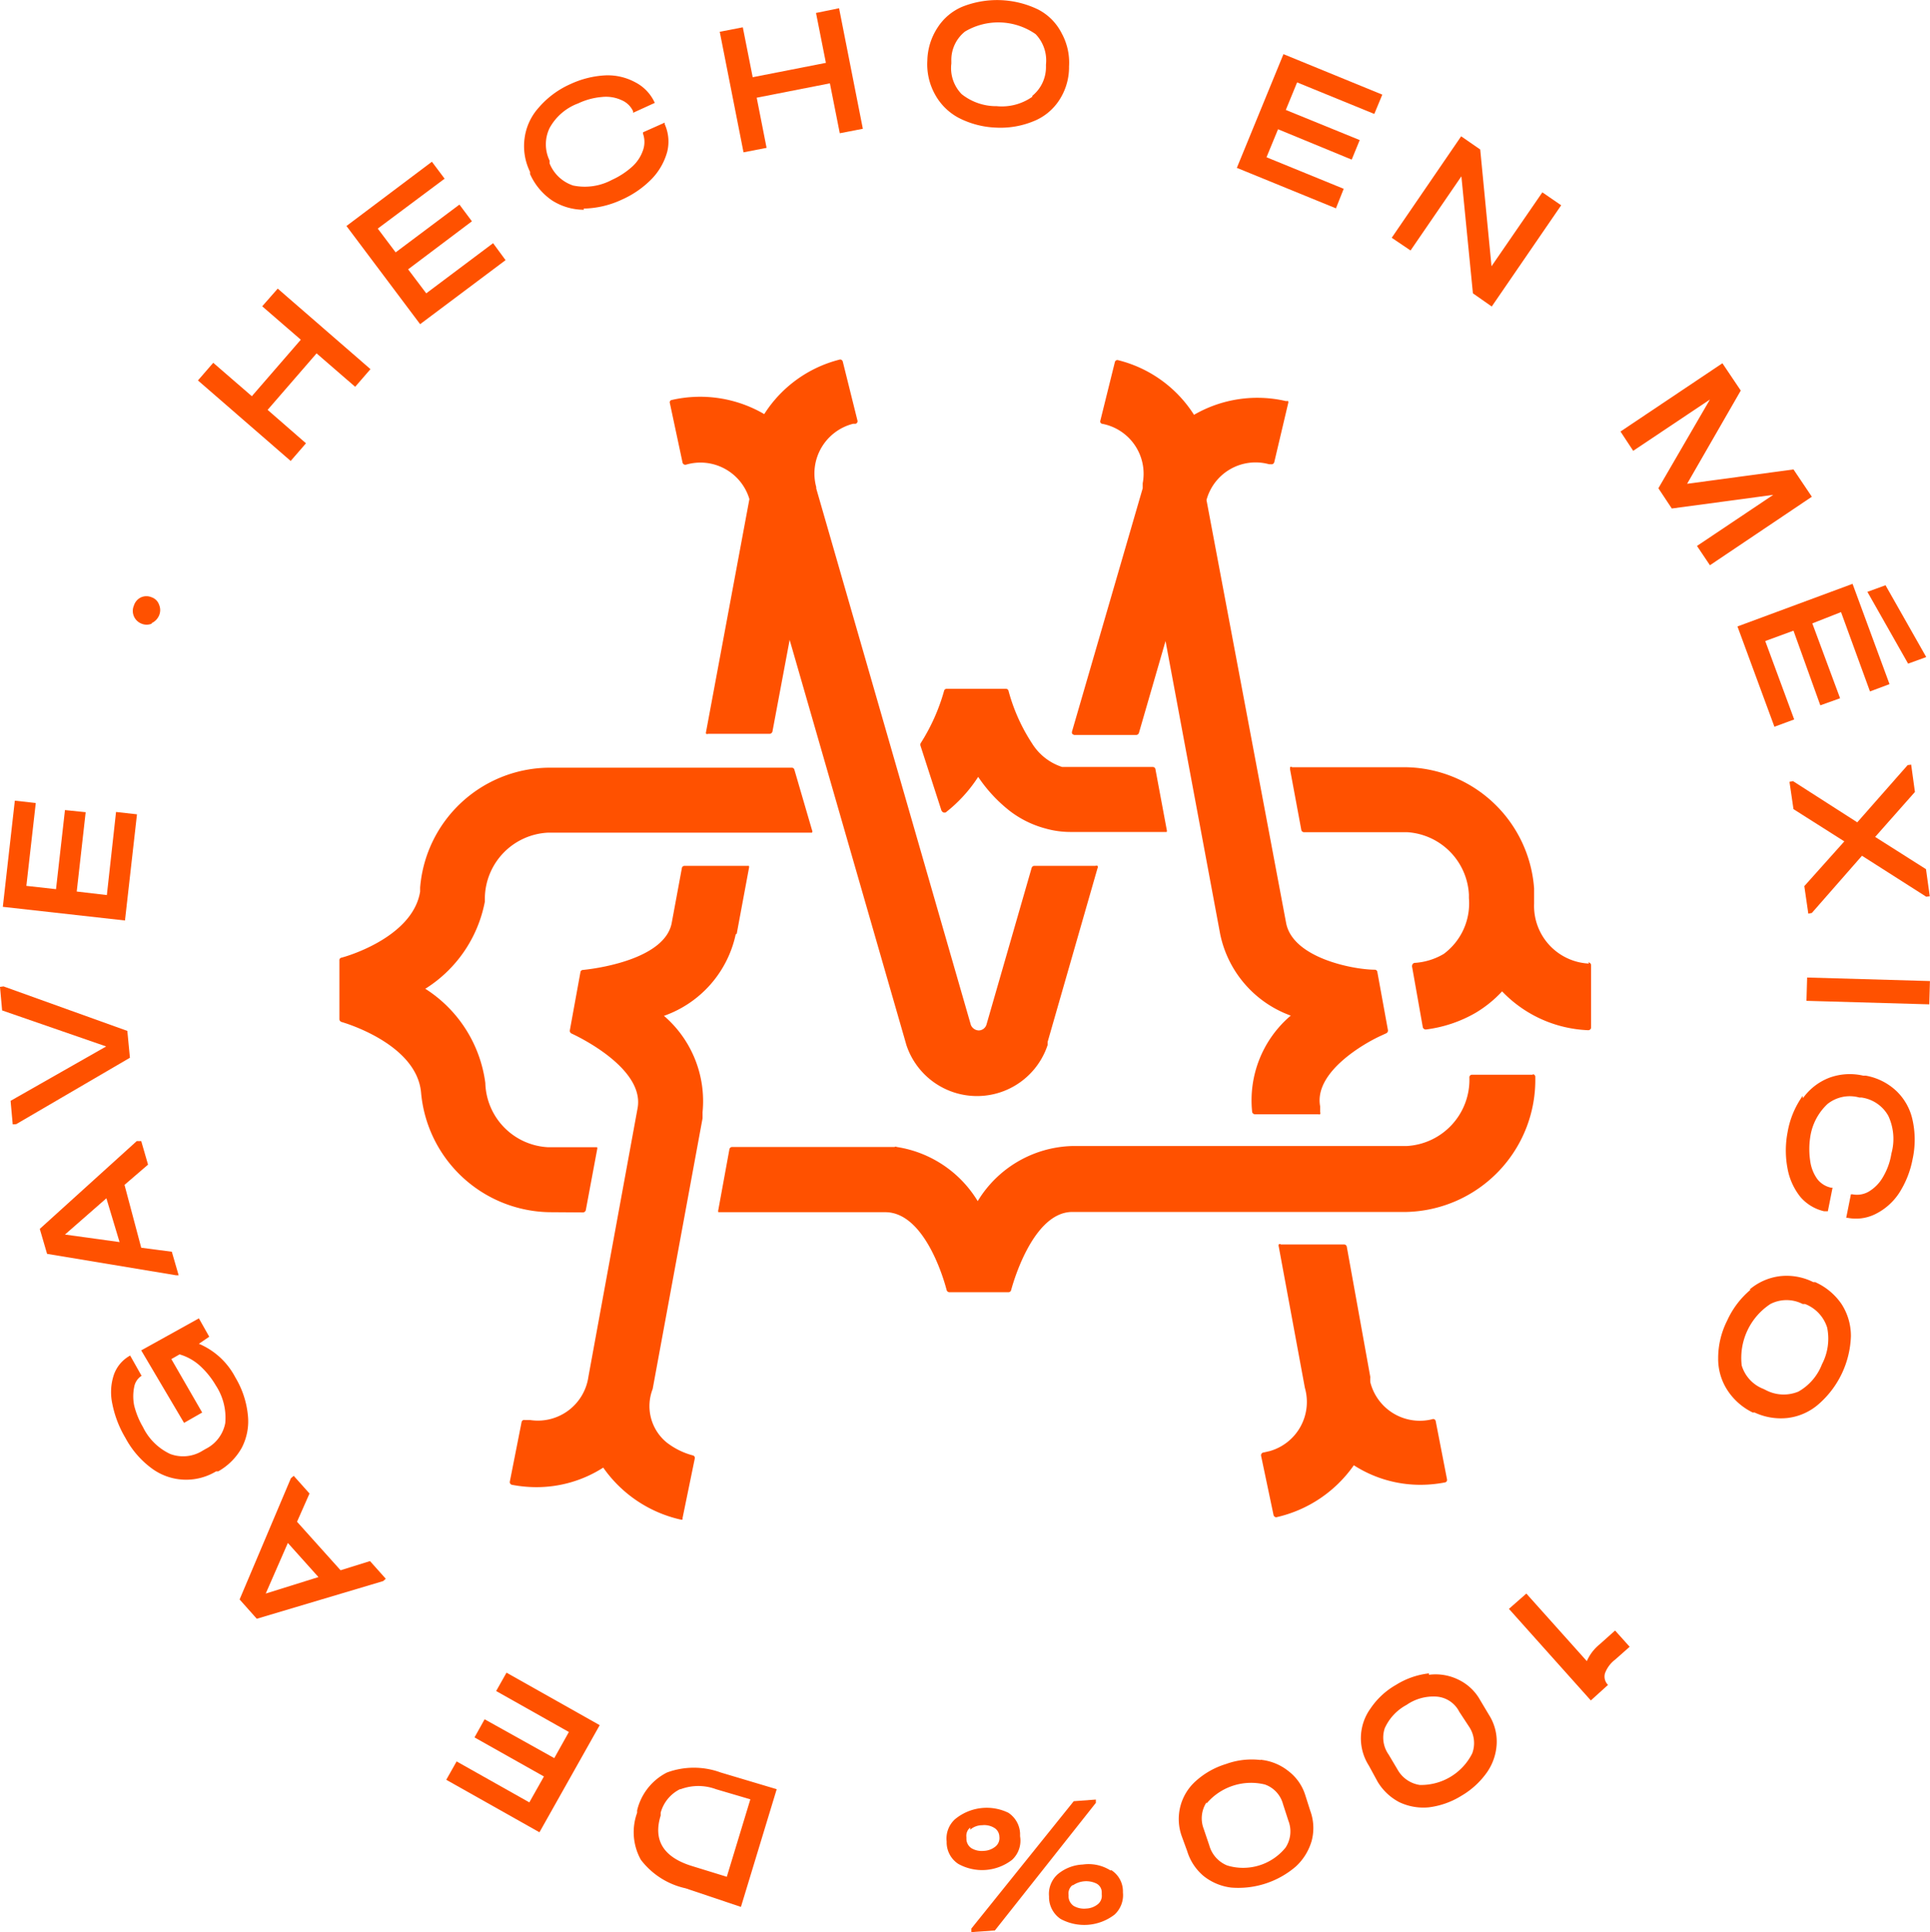 <svg xmlns="http://www.w3.org/2000/svg" viewBox="0 0 82 82.08"><defs><style>.cls-1{fill:#ff5100;}</style></defs><g id="Capa_2" data-name="Capa 2"><g id="Capa_1-2" data-name="Capa 1"><g id="Capa_2-2" data-name="Capa 2"><g id="Pagina_Principal" data-name="Pagina Principal"><path class="cls-1" d="M64.11,68.34l.74-.65,2.57,2.87a1.89,1.89,0,0,1,.54-.71l.66-.59.62.69-.61.54a1.3,1.3,0,0,0-.44.59.5.5,0,0,0,.13.49l-.73.66Z"/><path class="cls-1" d="M60.71,71.14a2.2,2.2,0,0,1,1.26.21,2.09,2.09,0,0,1,.92.87l.37.62a2.11,2.11,0,0,1,.33,1.23,2.31,2.31,0,0,1-.41,1.21,3.47,3.47,0,0,1-1.09,1,3.41,3.41,0,0,1-1.38.49,2.38,2.38,0,0,1-1.26-.22,2.33,2.33,0,0,1-.92-.87L58.16,75a2.16,2.16,0,0,1,.07-2.43,3.23,3.23,0,0,1,1.08-1,3.35,3.35,0,0,1,1.4-.49m-1.85,2.26A1.25,1.25,0,0,0,59,74.53l.38.64a1.3,1.3,0,0,0,.94.65,2.43,2.43,0,0,0,2.23-1.34,1.25,1.25,0,0,0-.13-1.13L62,72.71a1.18,1.18,0,0,0-.93-.64,2,2,0,0,0-1.31.35,2.1,2.1,0,0,0-.93,1"/><path class="cls-1" d="M53.56,74.75a2.24,2.24,0,0,1,1.18.48,2.05,2.05,0,0,1,.71,1l.22.69a2.12,2.12,0,0,1,.06,1.27,2.38,2.38,0,0,1-.67,1.09,3.75,3.75,0,0,1-2.74.9,2.33,2.33,0,0,1-1.18-.49,2.22,2.22,0,0,1-.7-1.06L50.21,78a2.16,2.16,0,0,1,.6-2.35,3.39,3.39,0,0,1,1.28-.72,3.19,3.19,0,0,1,1.47-.17m-2.3,1.8a1.24,1.24,0,0,0-.12,1.12l.24.71a1.29,1.29,0,0,0,.76.85,2.32,2.32,0,0,0,2.48-.76,1.25,1.25,0,0,0,.12-1.14l-.23-.71a1.21,1.21,0,0,0-.77-.83,2.48,2.48,0,0,0-2.48.81"/><path class="cls-1" d="M42.84,77a1.11,1.11,0,0,1,.5.87V78A1.11,1.11,0,0,1,43,79a2.08,2.08,0,0,1-2.29.17,1.1,1.1,0,0,1-.49-.88v-.07a1.11,1.11,0,0,1,.35-.94A2.11,2.11,0,0,1,42.84,77m-1.62.63a.45.45,0,0,0-.16.41v.08a.48.48,0,0,0,.22.39.86.86,0,0,0,.52.11.84.84,0,0,0,.5-.19.46.46,0,0,0,.16-.41v0a.45.45,0,0,0-.22-.38.82.82,0,0,0-.51-.11.78.78,0,0,0-.51.19M42.27,82l-1,.07v-.15l4.35-5.41.94-.07v.14Zm4.95-2.56a1.07,1.07,0,0,1,.49.88v.07a1.12,1.12,0,0,1-.36.94,2.11,2.11,0,0,1-2.29.18,1.12,1.12,0,0,1-.49-.89v-.07a1.12,1.12,0,0,1,.36-.93A1.78,1.78,0,0,1,46,79.2a1.75,1.75,0,0,1,1.18.25m-1.62.63a.45.45,0,0,0-.16.41v.09a.5.5,0,0,0,.22.38.89.89,0,0,0,.53.11.84.84,0,0,0,.5-.19.46.46,0,0,0,.16-.41v-.09a.42.42,0,0,0-.22-.37,1,1,0,0,0-1,.07"/><path class="cls-1" d="M29.13,80.21A3.27,3.27,0,0,1,27.23,79a2.41,2.41,0,0,1-.16-2v-.1a2.43,2.43,0,0,1,1.27-1.61,3.31,3.31,0,0,1,2.28,0L33,76l-1.52,5ZM28.89,76a1.58,1.58,0,0,0-.82,1v.12c-.33,1.06.13,1.78,1.35,2.15l1.46.45,1-3.29L30.42,76a2.15,2.15,0,0,0-1.5,0"/><polygon class="cls-1" points="18.96 75.6 19.4 74.82 22.49 76.56 23.11 75.46 20.16 73.8 20.59 73.03 23.55 74.68 24.17 73.57 21.08 71.83 21.52 71.05 25.48 73.28 22.92 77.83 18.96 75.6"/><path class="cls-1" d="M12.36,62.79l.12-.1.67.75-.53,1.2,1.85,2.06,1.25-.39.67.75-.11.1-5.37,1.6-.73-.82Zm-.13,2.75-.94,2.15,2.24-.7Z"/><path class="cls-1" d="M6,57.36,8.45,56l.44.78-.44.3A3.11,3.11,0,0,1,10,58.51a3.84,3.84,0,0,1,.53,1.59,2.43,2.43,0,0,1-.26,1.4,2.6,2.6,0,0,1-1,1H9.18a2.46,2.46,0,0,1-2.75-.14,3.87,3.87,0,0,1-1.1-1.28,4.56,4.56,0,0,1-.56-1.46,2.33,2.33,0,0,1,.07-1.23,1.49,1.49,0,0,1,.69-.81h0l.49.87H6a.71.71,0,0,0-.3.47,2,2,0,0,0,0,.78,3.42,3.42,0,0,0,.37.91,2.44,2.44,0,0,0,1.16,1.15,1.56,1.56,0,0,0,1.38-.14l.12-.07a1.55,1.55,0,0,0,.84-1.1,2.5,2.5,0,0,0-.4-1.6A3.57,3.57,0,0,0,8.48,58a2.23,2.23,0,0,0-.85-.47l-.35.2L8.59,60l-.77.44Z"/><path class="cls-1" d="M5.81,48.47H6l.29,1-1,.86L6,53l1.3.17.29,1H7.48L2,53.26,1.69,52.2ZM4.52,50.9,2.76,52.44l2.32.32Z"/><polygon class="cls-1" points="0 41.92 0.15 41.9 5.41 43.79 5.52 44.93 0.69 47.75 0.54 47.76 0.45 46.76 4.51 44.45 0.09 42.92 0 41.92"/><polygon class="cls-1" points="0.63 34.01 1.52 34.11 1.12 37.63 2.38 37.77 2.76 34.41 3.64 34.5 3.26 37.87 4.54 38.02 4.93 34.49 5.82 34.59 5.31 39.1 0.12 38.52 0.63 34.01"/><path class="cls-1" d="M6.45,26.49a.56.56,0,0,1-.44,0,.58.58,0,0,1-.32-.77A.57.57,0,0,1,6,25.37a.56.56,0,0,1,.44,0,.51.51,0,0,1,.32.32.58.58,0,0,1,0,.45.64.64,0,0,1-.32.33"/><polygon class="cls-1" points="9.06 15.41 10.7 16.83 12.78 14.43 11.14 13.01 11.8 12.26 15.74 15.68 15.09 16.43 13.45 15.01 11.37 17.41 13 18.83 12.35 19.58 8.41 16.16 9.06 15.41"/><polygon class="cls-1" points="18.35 6.87 18.89 7.59 16.05 9.71 16.81 10.72 19.52 8.69 20.05 9.4 17.34 11.44 18.11 12.46 20.95 10.33 21.48 11.05 17.85 13.77 14.72 9.6 18.35 6.87"/><path class="cls-1" d="M24.81,8.91a2.51,2.51,0,0,1-1.36-.4,2.67,2.67,0,0,1-.93-1.12V7.3a2.48,2.48,0,0,1-.23-1.44,2.41,2.41,0,0,1,.6-1.29,3.81,3.81,0,0,1,1.35-1,4,4,0,0,1,1.51-.37A2.46,2.46,0,0,1,27,3.5a1.82,1.82,0,0,1,.82.87h0l-.92.42V4.73a.94.94,0,0,0-.5-.48,1.58,1.58,0,0,0-.83-.13,2.91,2.91,0,0,0-1,.27,2.29,2.29,0,0,0-1.22,1.05,1.59,1.59,0,0,0,0,1.38l0,.12a1.63,1.63,0,0,0,1,.94A2.44,2.44,0,0,0,26,7.64a3.35,3.35,0,0,0,.87-.57,1.66,1.66,0,0,0,.45-.69,1.05,1.05,0,0,0,0-.7V5.62l.92-.41v.06a1.81,1.81,0,0,1,.11,1.17,2.69,2.69,0,0,1-.65,1.15,4.09,4.09,0,0,1-1.28.89,4,4,0,0,1-1.62.38"/><polygon class="cls-1" points="31.56 1.16 31.98 3.28 35.09 2.67 34.67 0.55 35.65 0.35 36.66 5.47 35.68 5.66 35.26 3.54 32.15 4.15 32.57 6.28 31.59 6.47 30.58 1.35 31.56 1.16"/><path class="cls-1" d="M40.72,5a2.47,2.47,0,0,1-1-1,2.63,2.63,0,0,1-.32-1.42v0a2.65,2.65,0,0,1,.43-1.4A2.32,2.32,0,0,1,40.9.28,4,4,0,0,1,44.1.4a2.3,2.3,0,0,1,1,1,2.59,2.59,0,0,1,.32,1.42V2.9A2.56,2.56,0,0,1,45,4.26a2.33,2.33,0,0,1-1.09.89,3.7,3.7,0,0,1-1.61.27A3.78,3.78,0,0,1,40.72,5m3.14-.93a1.57,1.57,0,0,0,.58-1.25V2.74A1.61,1.61,0,0,0,44,1.45a2.77,2.77,0,0,0-3-.11,1.54,1.54,0,0,0-.58,1.25V2.7A1.58,1.58,0,0,0,40.86,4a2.36,2.36,0,0,0,1.49.51,2.25,2.25,0,0,0,1.51-.4"/><polygon class="cls-1" points="58.73 4.02 58.39 4.84 55.11 3.5 54.63 4.67 57.77 5.95 57.43 6.78 54.3 5.49 53.81 6.68 57.09 8.02 56.76 8.85 52.55 7.13 54.53 2.3 58.73 4.02"/><polygon class="cls-1" points="66.33 8.72 63.38 13.02 62.58 12.46 62.09 7.49 59.93 10.64 59.13 10.1 62.08 5.79 62.89 6.35 63.37 11.31 65.53 8.17 66.33 8.72"/><polygon class="cls-1" points="72.65 24.01 72.1 23.19 75.34 21.02 71.03 21.6 70.46 20.74 72.65 16.97 69.39 19.15 68.85 18.33 73.18 15.43 73.96 16.59 71.68 20.55 76.2 19.94 76.98 21.1 72.65 24.01"/><path class="cls-1" d="M80.28,29.06l-.83.31L78.22,26,77,26.48l1.18,3.18-.84.3L76.2,26.79l-1.2.44,1.23,3.33-.84.31-1.57-4.26,4.89-1.81Zm1.56-1.15-.77.28-1.73-3.05.77-.28Z"/><polygon class="cls-1" points="81.84 38.09 79.11 36.35 76.98 38.78 76.83 38.81 76.66 37.64 78.36 35.74 76.2 34.37 76.03 33.21 76.18 33.18 78.91 34.93 81.05 32.5 81.2 32.48 81.36 33.64 79.67 35.55 81.83 36.92 81.99 38.07 81.84 38.09"/><rect class="cls-1" x="78.88" y="39.48" width="0.99" height="5.22" transform="translate(35.03 120.23) rotate(-88.36)"/><path class="cls-1" d="M76.6,46.65a2.46,2.46,0,0,1,1.12-.87,2.52,2.52,0,0,1,1.44-.09h.11a2.55,2.55,0,0,1,1.3.65,2.4,2.4,0,0,1,.69,1.24,3.87,3.87,0,0,1,0,1.66,4.05,4.05,0,0,1-.58,1.45,2.58,2.58,0,0,1-1,.88,1.85,1.85,0,0,1-1.18.16h-.06l.2-1h.06a1,1,0,0,0,.69-.11A1.7,1.7,0,0,0,80,50a2.8,2.8,0,0,0,.36-1,2.32,2.32,0,0,0-.13-1.6,1.55,1.55,0,0,0-1.14-.78H79a1.52,1.52,0,0,0-1.35.27,2.4,2.4,0,0,0-.74,1.42,3.35,3.35,0,0,0,0,1,1.7,1.7,0,0,0,.3.77,1,1,0,0,0,.59.37h.06l-.2,1H77.5a1.88,1.88,0,0,1-1-.6,2.69,2.69,0,0,1-.55-1.2,4.09,4.09,0,0,1,0-1.56,3.74,3.74,0,0,1,.64-1.54"/><path class="cls-1" d="M74.33,54.78a2.45,2.45,0,0,1,1.28-.57,2.52,2.52,0,0,1,1.43.25h.08a2.67,2.67,0,0,1,1.12.93,2.49,2.49,0,0,1,.4,1.36,4,4,0,0,1-1.39,2.91,2.44,2.44,0,0,1-1.29.57A2.63,2.63,0,0,1,74.55,60h-.08a2.68,2.68,0,0,1-1.11-1A2.44,2.44,0,0,1,73,57.7a3.52,3.52,0,0,1,.38-1.6,3.7,3.7,0,0,1,1-1.32M74,58a1.54,1.54,0,0,0,.93,1l.1.05a1.63,1.63,0,0,0,1.38.06,2.27,2.27,0,0,0,1-1.16,2.34,2.34,0,0,0,.22-1.56,1.58,1.58,0,0,0-.94-1h-.1a1.5,1.5,0,0,0-1.37,0A2.74,2.74,0,0,0,74,58"/><path class="cls-1" d="M31.3,39.67l.52-2.79a.17.17,0,0,0,0-.1H29.08a.11.11,0,0,0-.11.1l-.43,2.32c-.27,1.46-2.88,1.91-3.77,2a.11.11,0,0,0-.11.1l-.45,2.47a.13.13,0,0,0,.07.13s3.13,1.4,2.81,3.17L25,58.48a2.17,2.17,0,0,1-2.47,1.84l-.23,0a.11.11,0,0,0-.14.09l-.5,2.53a.12.12,0,0,0,.09.13h0a5.56,5.56,0,0,0,1,.1,5.25,5.25,0,0,0,2.88-.83,5.48,5.48,0,0,0,3.3,2.21H29v-.07l.52-2.53a.11.11,0,0,0-.09-.13h0a3.11,3.11,0,0,1-1.12-.56A2,2,0,0,1,27.73,59h0l2.12-11.5v-.26a4.78,4.78,0,0,0-1.64-4.09,4.72,4.72,0,0,0,3.05-3.47"/><path class="cls-1" d="M60.87,60.28a2.17,2.17,0,0,1-2.65-1.57,1.74,1.74,0,0,1,0-.22l-1-5.54a.12.12,0,0,0-.11-.09H54.42a.07.07,0,0,0-.09,0,.14.14,0,0,0,0,.09l1.11,6h0a2.17,2.17,0,0,1-1.5,2.69l-.27.06a.12.12,0,0,0-.09.14l.53,2.52a.13.13,0,0,0,.11.09h0a5.48,5.48,0,0,0,3.3-2.21,5.22,5.22,0,0,0,2.87.83,5.56,5.56,0,0,0,1-.1.11.11,0,0,0,.09-.13h0L61,60.37a.11.11,0,0,0-.14-.09"/><path class="cls-1" d="M45.6,31.22h2.68a.13.13,0,0,0,.11-.09l1.13-3.9,2.32,12.44a4.69,4.69,0,0,0,3,3.47,4.72,4.72,0,0,0-1.64,4.09.12.12,0,0,0,.12.1H56a.14.14,0,0,0,.09,0,.17.17,0,0,0,0-.1V47C55.81,45.53,58,44.3,58.66,44l.24-.11a.13.13,0,0,0,.07-.13l-.45-2.47a.11.11,0,0,0-.11-.1c-.89,0-3.5-.49-3.77-2L51.26,21.24a2.16,2.16,0,0,1,2.66-1.52l.08,0a.12.12,0,0,0,.14-.09l.59-2.5a.14.14,0,0,0,0-.09.1.1,0,0,0-.08,0,5.37,5.37,0,0,0-3.92.58,5.35,5.35,0,0,0-3.22-2.32.11.11,0,0,0-.14.07h0l-.62,2.5a.1.1,0,0,0,.07.13h0a2.16,2.16,0,0,1,1.73,2.53l0,.15h0v.06l-3,10.32a.17.17,0,0,0,0,.1.11.11,0,0,0,.09.05"/><path class="cls-1" d="M29,19.65a.12.12,0,0,0,.14.09,2.17,2.17,0,0,1,2.7,1.46v0L30,31.08a.14.14,0,0,0,0,.09.11.11,0,0,0,.09,0h2.62a.13.13,0,0,0,.11-.1l.73-3.89,4.9,17,.06.21a3.16,3.16,0,0,0,6,0v-.13l2.12-7.38a.09.09,0,0,0,0-.1.11.11,0,0,0-.09,0h-2.6a.12.12,0,0,0-.11.09l-1.92,6.66h0a.35.35,0,0,1-.33.24.38.38,0,0,1-.33-.23L34.68,20.75v-.06h0A2.18,2.18,0,0,1,36.25,18l.1,0a.11.11,0,0,0,.08-.14h0l-.62-2.49a.12.12,0,0,0-.12-.1h0a5.35,5.35,0,0,0-3.22,2.32,5.4,5.4,0,0,0-3.93-.6.1.1,0,0,0-.08.13h0Z"/><path class="cls-1" d="M24.78,51.5a.13.13,0,0,0,.11-.1l.48-2.57a.17.17,0,0,0,0-.1H23.28A2.81,2.81,0,0,1,20.62,46h0A5.61,5.61,0,0,0,18.07,42a5.61,5.61,0,0,0,2.53-3.7v-.13a2.82,2.82,0,0,1,2.67-2.8H34.5a.11.11,0,0,0,0-.11l-.75-2.57a.11.11,0,0,0-.11-.08H23.29a5.54,5.54,0,0,0-5.44,5.09h0v.17c-.32,2-3.31,2.81-3.35,2.81a.11.11,0,0,0-.08.12V43.3a.13.13,0,0,0,.09.11s3.19.89,3.38,3h0a5.57,5.57,0,0,0,5.44,5.08Z"/><path class="cls-1" d="M65.12,45.65H62.54a.11.11,0,0,0-.11.11h0a2.82,2.82,0,0,1-2.67,2.92H45.54a4.85,4.85,0,0,0-4,2.34,4.89,4.89,0,0,0-3.44-2.3.08.08,0,0,0-.09,0h-6.9a.12.12,0,0,0-.12.1l-.47,2.57a.17.17,0,0,0,0,.1h7.09c1.79,0,2.6,3.27,2.61,3.31a.13.13,0,0,0,.11.09h2.51a.12.12,0,0,0,.12-.09s.85-3.32,2.6-3.32h14.2a5.61,5.61,0,0,0,5.47-5.73.11.11,0,0,0-.1-.12h0"/><path class="cls-1" d="M40,34.43a.2.2,0,0,0,.08.08.17.17,0,0,0,.1,0A6.15,6.15,0,0,0,41.56,33a6.28,6.28,0,0,0,1.36,1.46,4.32,4.32,0,0,0,1.49.73,3.89,3.89,0,0,0,1.07.15h4.09a.17.17,0,0,0,0-.1l-.48-2.57a.11.11,0,0,0-.11-.09H45.13a2.36,2.36,0,0,1-1.28-1,7.71,7.71,0,0,1-1-2.23.11.11,0,0,0-.11-.09H40.23a.11.11,0,0,0-.12.09,8.28,8.28,0,0,1-1,2.23.17.17,0,0,0,0,.1Z"/><path class="cls-1" d="M67.51,40.93a2.45,2.45,0,0,1-2.33-2.55c0-.13,0-.25,0-.37h0v-.27a5.55,5.55,0,0,0-5.45-5.15H54.9a.07.07,0,0,0-.09,0v.09l.48,2.58a.12.12,0,0,0,.12.09h4.38A2.8,2.8,0,0,1,62.41,38v.15h0a2.67,2.67,0,0,1-1.07,2.37,2.77,2.77,0,0,1-1.22.38A.12.12,0,0,0,60,41a.14.14,0,0,0,0,.09l.45,2.54h0a.13.13,0,0,0,.13.1,5.61,5.61,0,0,0,2.1-.7,5.06,5.06,0,0,0,1.14-.92,5.35,5.35,0,0,0,3.66,1.65h0a.12.12,0,0,0,.12-.1V41a.12.12,0,0,0-.12-.12h0"/></g></g></g></g></svg>
